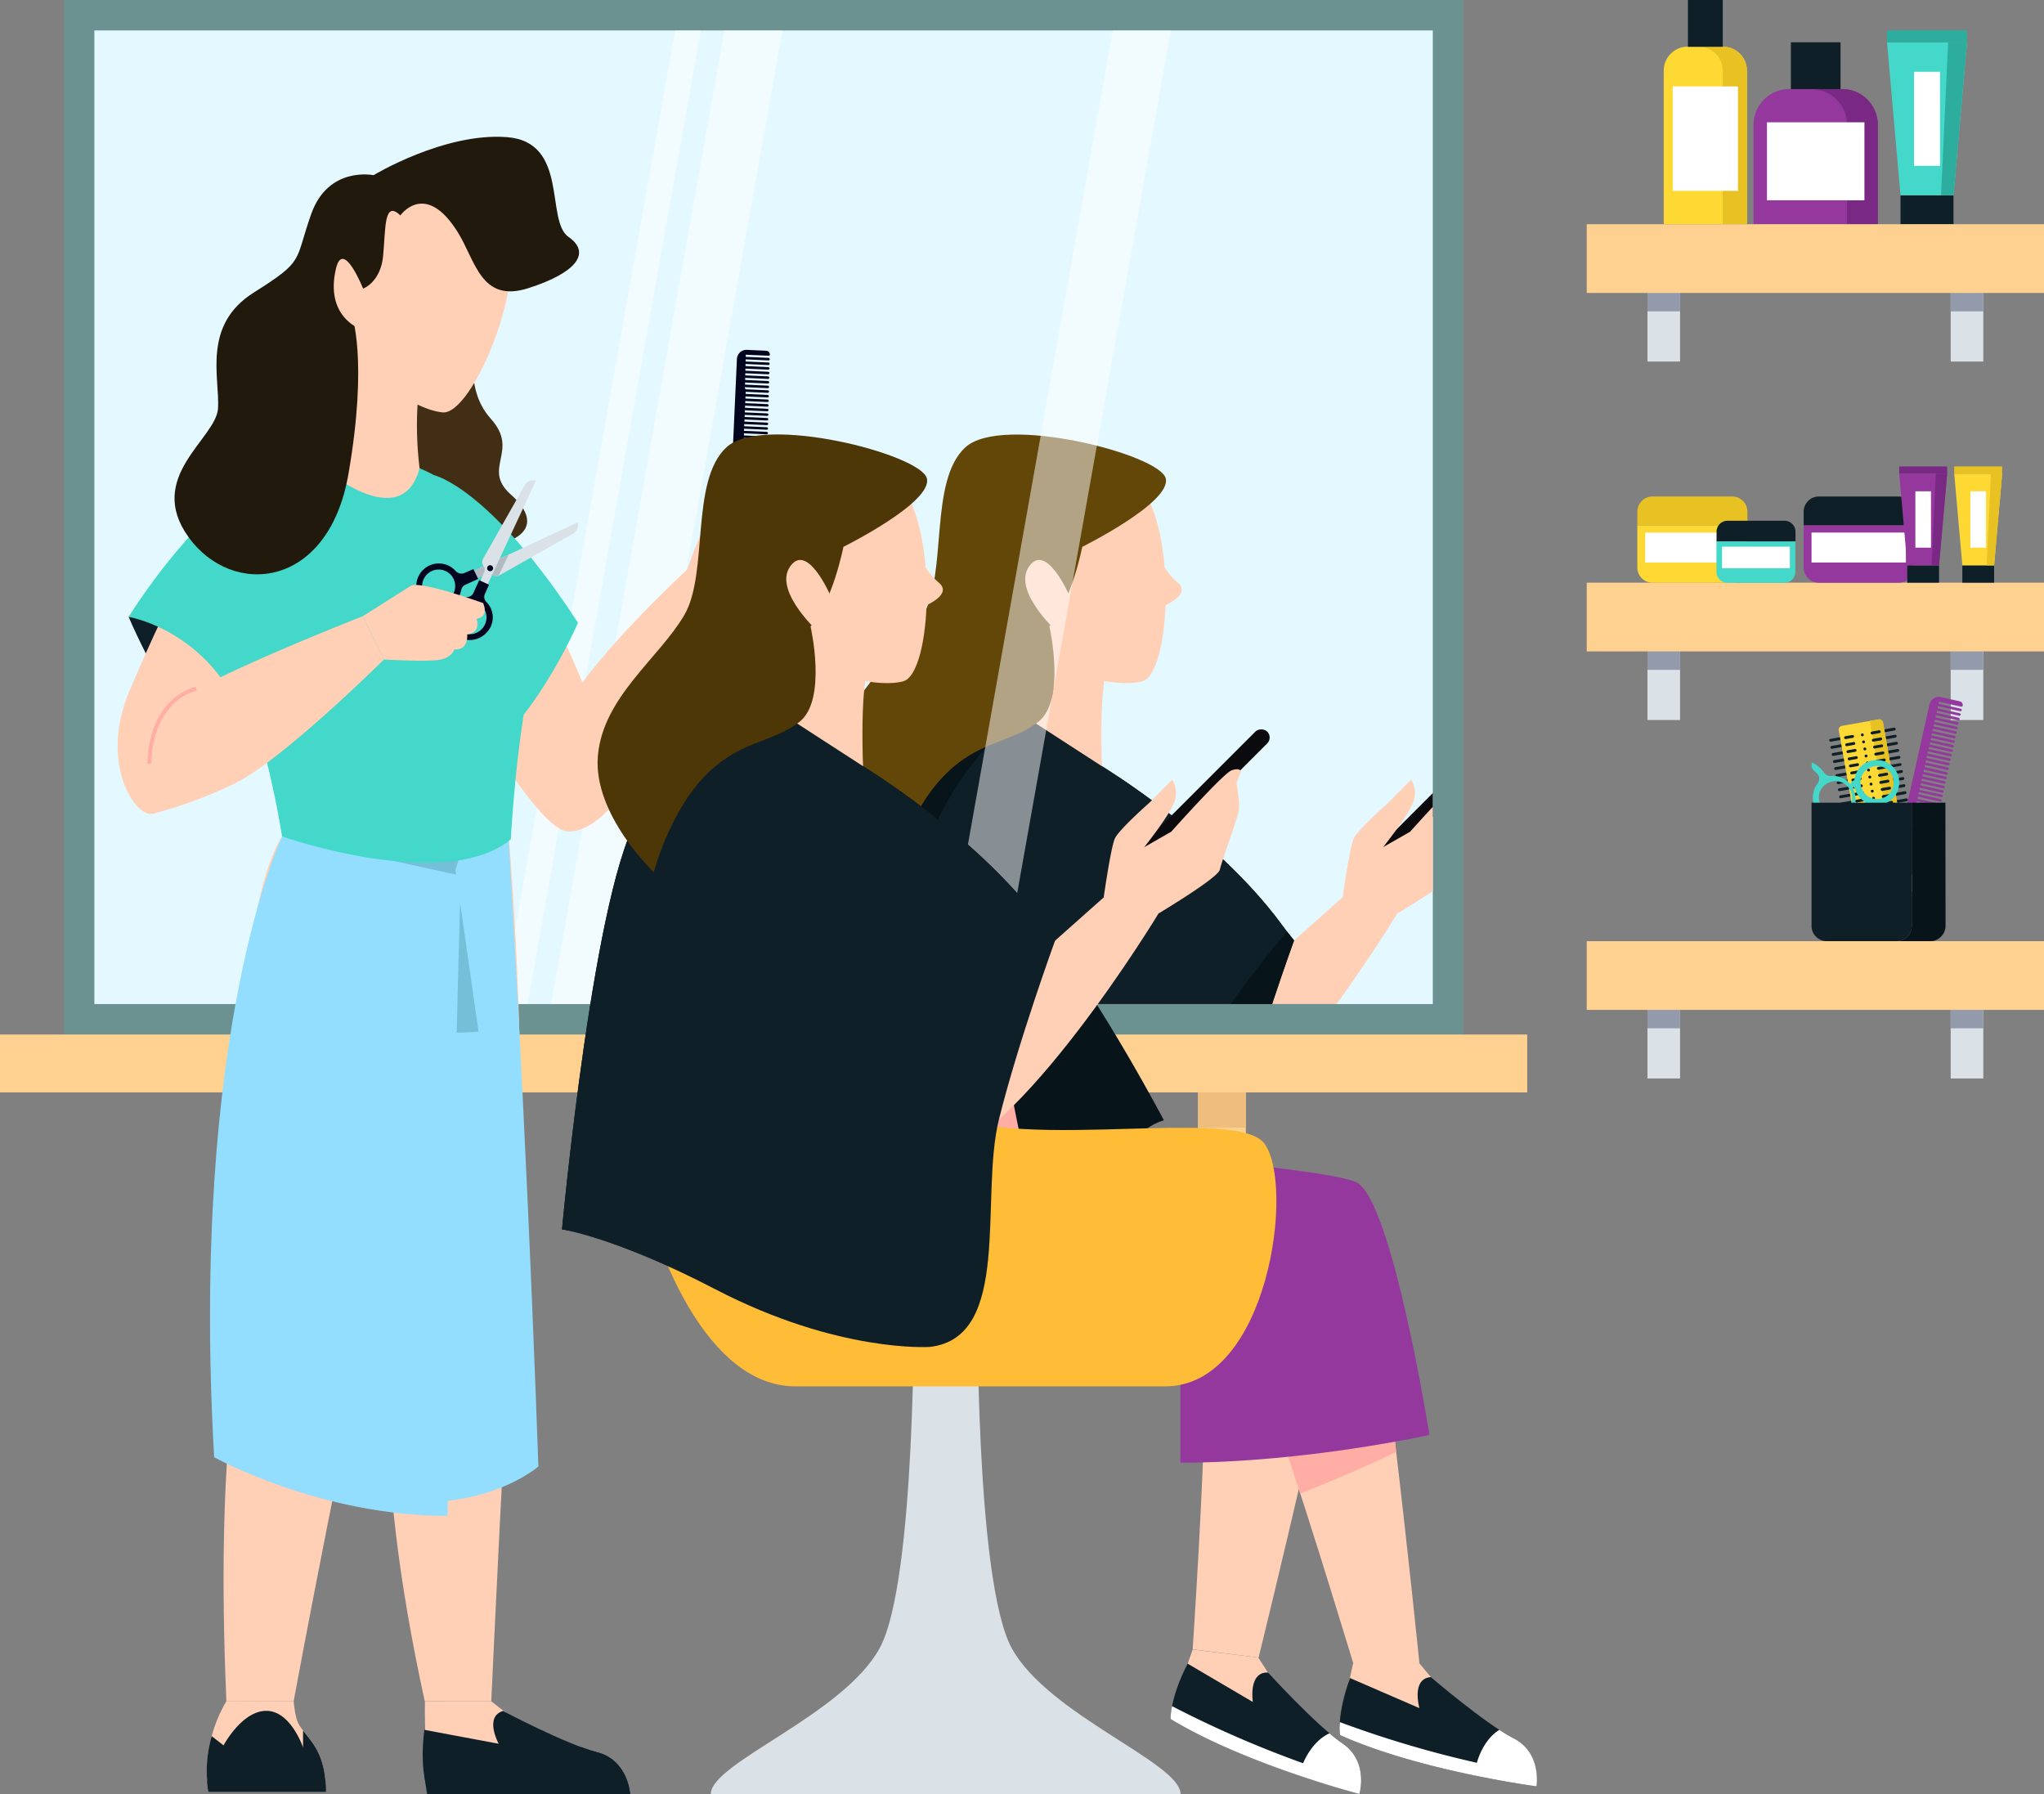 <svg id="Layer_1" data-name="Layer 1" xmlns="http://www.w3.org/2000/svg" xmlns:xlink="http://www.w3.org/1999/xlink" viewBox="0 0 537.16 471.42">
  <rect x="0" y="0" width="537.16" height="471.42" fill="#808080" stroke="none"/>
  <defs>
    <style>
      .cls-1, .cls-27 {
        fill: none;
      }

      .cls-2 {
        fill: #fed190;
      }

      .cls-3 {
        fill: #efbd7d;
      }

      .cls-4 {
        fill: #6c9191;
      }

      .cls-5 {
        fill: #e4f9ff;
      }

      .cls-6 {
        clip-path: url(#clip-path);
      }

      .cls-7 {
        fill: #071419;
      }

      .cls-8 {
        fill: #ffcfb6;
      }

      .cls-9 {
        fill: #ffada5;
      }

      .cls-10 {
        fill: #95389e;
      }

      .cls-11 {
        fill: #512b58;
      }

      .cls-12 {
        fill: #0e1f28;
      }

      .cls-13 {
        fill: #fff;
      }

      .cls-14 {
        fill: #0b0b0d;
      }

      .cls-15 {
        fill: #dae1e7;
      }

      .cls-16 {
        fill: #929aab;
      }

      .cls-17 {
        fill: #ffbc36;
      }

      .cls-18 {
        fill: #f0a500;
      }

      .cls-19 {
        fill: #634708;
      }

      .cls-20 {
        opacity: 0.5;
      }

      .cls-21 {
        fill: #422e14;
      }

      .cls-22 {
        fill: #43d8c9;
      }

      .cls-23 {
        fill: #93deff;
      }

      .cls-24 {
        fill: #75bfd8;
      }

      .cls-25 {
        fill: #03051e;
      }

      .cls-26 {
        fill: #b0bac1;
      }

      .cls-27 {
        stroke: #ffada5;
        stroke-miterlimit: 10;
      }

      .cls-28 {
        fill: #21190b;
      }

      .cls-29 {
        fill: #f7931e;
      }

      .cls-30 {
        fill: #4d3706;
      }

      .cls-31 {
        fill: #ffd933;
      }

      .cls-32 {
        fill: #e8c223;
      }

      .cls-33 {
        fill: #792884;
      }

      .cls-34 {
        fill: #2dad9d;
      }
    </style>
    <clipPath id="clip-path" transform="translate(-131.42 -69.45)">
      <rect class="cls-1" x="156.22" y="77.45" width="351.74" height="255.84"/>
    </clipPath>
  </defs>
  <g>
    <g>
      <g>
        <rect class="cls-2" x="314.86" y="278.43" width="12.54" height="60.34"/>
        <rect class="cls-3" x="314.86" y="278.43" width="12.54" height="17.9"/>
      </g>
      <g>
        <rect class="cls-2" x="73.96" y="278.43" width="12.54" height="60.34"/>
        <rect class="cls-3" x="73.96" y="278.43" width="12.54" height="17.9"/>
      </g>
      <rect class="cls-4" x="16.8" width="367.74" height="271.84"/>
      <rect class="cls-5" x="24.8" y="8" width="351.74" height="255.84"/>
      <g class="cls-6">
        <g>
          <path class="cls-7" d="M398.68,256.33s-24,10.18-36.1,26.9S341.9,392.51,341.9,392.51s14.56,1.43,40.28,15.72,44,18.92,72.17,12.74,26-51.21,45.72-57.15c0,0-15-28.74-32.17-51.88S421,270.79,421,270.79Z" transform="translate(-131.42 -69.45)"/>
          <g>
            <path class="cls-8" d="M435.23,213.64a18.78,18.78,0,0,0,5.62,8.85c4.18,3.36-4.5,6.58-4.5,6.58Z" transform="translate(-131.42 -69.45)"/>
            <g>
              <path class="cls-9" d="M462.83,370.34l-49.74,8.54s10,26.63,32.35,29.35,81.51-2,81.51-2l23.57-22.72C545.62,375.35,462.83,370.34,462.83,370.34Z" transform="translate(-131.42 -69.45)"/>
              <path class="cls-9" d="M550.52,383.51,520.69,397s-9.76,19.73-9.92,40.6-3.13,65.26-3.13,65.26L525,505S552.49,393.31,550.52,383.51Z" transform="translate(-131.42 -69.45)"/>
            </g>
            <path class="cls-8" d="M405.27,229.93l-8.36,33.46,24.43,14.29s-1.93-29,1.93-35.53Z" transform="translate(-131.42 -69.45)"/>
            <path class="cls-8" d="M405.27,229.93l-4.37,17.48c7.22,3.17,15,3.72,20.39,3.59.36-3.87,1-7.14,2-8.85Z" transform="translate(-131.42 -69.45)"/>
            <path class="cls-9" d="M397.7,260.24s-23.93,17.63-12.36,44.84,29.27,78.15,29.27,78.15l48.22-12.89s-4.24-19.6-6.81-37.66c-.86-6,7.71-21.21.64-27.44-21.72-19.12-35.54-31.68-35.54-31.68Z" transform="translate(-131.42 -69.45)"/>
            <path class="cls-8" d="M413.09,378.88s10,26.63,32.35,29.35,81.51-2,81.51-2-2.57,21.85,4.28,41.57S551,510.14,551,510.14l16.28-3.63s-11.57-114.43-16.71-123c-4.9-8.16-87.69-13.17-87.69-13.17Z" transform="translate(-131.42 -69.45)"/>
            <path class="cls-9" d="M556.73,416.27,526.66,423a92.48,92.48,0,0,0,4.57,24.83c1.38,3.95,3,8.81,4.69,14.07,10.57-4.12,19.26-8.07,25.21-10.93C559.73,439.1,558.22,427,556.73,416.27Z" transform="translate(-131.42 -69.45)"/>
            <path class="cls-10" d="M462.83,370.34s78.36,5.46,87.79,9.74,19.28,66.43,19.28,66.43-32.76,7.29-65.44,7.29V410.9s-56.11.58-66.69-1.83-23.16-25.84-23.16-25.84Z" transform="translate(-131.42 -69.45)"/>
            <path class="cls-11" d="M437.77,409.07c10.58,2.41,66.69,1.83,66.69,1.83v42.9A296.76,296.76,0,0,0,540,451.43c-4.07-12.7-11.66-37.5-10.38-42.36,1.75-6.59,8.88-9.67,8.88-9.67s-82.62,9.4-98,4.26-25.87-20.43-25.87-20.43S427.19,406.66,437.77,409.07Z" transform="translate(-131.42 -69.45)"/>
            <path class="cls-8" d="M393.81,202.22c7.15-13.06,26.71-17.53,36.87-5.58s8.46,49.84.88,51.85-28.21-2.27-34.8-17.84S390.38,208.49,393.81,202.22Z" transform="translate(-131.42 -69.45)"/>
            <g>
              <path class="cls-8" d="M567.23,506.51s6,7.43,11.89,13.72,20.64,15,18.71,17.57-44.21-8.36-49.57-13.07c-2.31-2,1.59-18.22,1.59-18.22Z" transform="translate(-131.42 -69.45)"/>
              <path class="cls-12" d="M549,510.4l18.23,7.9s-2.22-7.75,3-8.16c0,0,14.24,12.23,21.74,16.09s6,12.62,6,12.62-30.67-4.05-51.67-13.48C546.33,525.37,545.48,520,549,510.4Z" transform="translate(-131.42 -69.45)"/>
              <path class="cls-13" d="M592,526.23c-1.12-.58-2.39-1.34-3.74-2.22-4.45,2.72-5.91,8.65-5.91,8.65a281.3,281.3,0,0,1-36-10.68,16.9,16.9,0,0,0,0,3.39c21,9.43,51.67,13.48,51.67,13.48S599.48,530.08,592,526.23Z" transform="translate(-131.42 -69.45)"/>
            </g>
            <g>
              <path class="cls-9" d="M524.89,505S530,513.09,535,520.05s18.65,17.42,16.43,19.73-42.86-13.71-47.6-19c-2-2.3,3.81-17.89,3.81-17.89Z" transform="translate(-131.42 -69.45)"/>
              <path class="cls-12" d="M506.32,506.61l17.13,10.07s-1.26-8,4-7.73c0,0,12.63,13.88,19.6,18.63s4.44,13.27,4.44,13.27-30-7.78-49.63-19.71C501.84,521.14,501.64,515.72,506.32,506.61Z" transform="translate(-131.42 -69.45)"/>
              <path class="cls-13" d="M547,527.58a41.62,41.62,0,0,1-3.43-2.66c-4.76,2.15-6.93,7.86-6.93,7.86a280.07,280.07,0,0,1-34.44-15,16.57,16.57,0,0,0-.39,3.37c19.68,11.93,49.63,19.71,49.63,19.71S554,532.33,547,527.58Z" transform="translate(-131.42 -69.45)"/>
            </g>
            <rect class="cls-14" x="479.93" y="279.09" width="55.42" height="4.4" rx="2.2" transform="translate(-181.64 371.89) rotate(-45)"/>
            <path class="cls-8" d="M520.35,272.11s-.33-1-2.49-.23S502,288,502,288l-7.11,4.07s6.54-8.19,7.87-11.73a6.69,6.69,0,0,0-.5-6l-5.94,6s-8.07,7.08-9.14,9.46-2.92,15.39-2.92,15.39L494.48,312s19.66-11.49,20.29-14,3.14-9.52,3.14-9.52,1.33-3.95,1.8-5.72-.56-7.51-.56-7.51Z" transform="translate(-131.42 -69.45)"/>
            <path class="cls-8" d="M398.49,277.52s13.84,6.17,24.78,27.69,19.47,36.94,19.47,36.94l41.53-36.94,14.29,4.37s-36.92,61-59.95,64.92c0,0-23.58-15.76-46.59-57.2C392,317.3,391.65,293.35,398.49,277.52Z" transform="translate(-131.42 -69.45)"/>
          </g>
          <g>
            <path class="cls-15" d="M460.1,500.54c-9.64-17.61-9-92.31-9-92.31H434.37s.65,74.7-9,92.31S381,530.61,381,538.85H504.46C504.46,530.61,469.75,518.15,460.1,500.54Z" transform="translate(-131.42 -69.45)"/>
            <path class="cls-16" d="M460.1,500.54c-9.64-17.61-9-92.31-9-92.31h-4.17c-.37,22.9-.64,83.43,6.62,97.43,5.08,9.8,13.45,23.3,19.77,33.19h31.14C504.46,530.61,469.75,518.15,460.1,500.54Z" transform="translate(-131.42 -69.45)"/>
            <path class="cls-17" d="M369.93,277.92C341,301.07,358.79,431.73,403.25,431.73h97.14c27.36,0,34.21-53.5,26-63.93s-74.88,4.69-88.56-11.38C423.42,339.49,400.55,253.42,369.93,277.92Z" transform="translate(-131.42 -69.45)"/>
            <path class="cls-18" d="M521,417.65c-9.68,5.84-69.39,9.58-93.82-5s-47.57-131.36-58.31-131.36l-2.58.41c-23.63,30.92-5.5,150,36.95,150h97.14C509.44,431.73,516.25,425.86,521,417.65Z" transform="translate(-131.42 -69.45)"/>
          </g>
          <path class="cls-12" d="M438.61,423.38c21.72-2.54,13-39.23,18.13-59.82s14.76-47,14.76-47c-1.24-1.54-2.45-3.08-3.6-4.63C450.76,288.8,421,270.79,421,270.79l-22.33-14.46s-24,10.18-36.1,26.9S341.9,392.51,341.9,392.51s14.17,2.14,40.28,15.72C414.61,425.08,438.61,423.38,438.61,423.38Z" transform="translate(-131.42 -69.45)"/>
          <path class="cls-7" d="M469.6,314.17c-9.83,11.93-26.14,33-31,47.06-7.11,20.57-8,47-8,47-21.92-16.43-16-79.15-16-79.15-10.95,22.71-13.77,76.29-13.77,76.29-6.73-3.43-32.27-69.43-28.95-100.29,2.48-23,19.14-40.77,27.45-48.32l-.66-.43s-24,10.18-36.1,26.9S341.9,392.51,341.9,392.51s14.17,2.14,40.28,15.72c32.43,16.85,56.43,15.15,56.43,15.15,21.72-2.54,13-39.23,18.13-59.82s14.76-47,14.76-47C470.85,315.77,470.22,315,469.6,314.17Z" transform="translate(-131.42 -69.45)"/>
          <path class="cls-19" d="M437.77,195.14c1.61,6.31-21.93,18-21.93,18s-2.84,14.51-8.64,20.92c0,0,4.45,19.33-2.92,25.07s-15.72,4.73-25,14.4S366,298.66,366,298.66s-16-15.09-14.7-30.53,16-25.63,22.7-37c6.48-11.07,1.47-35.29,11.11-44.13S436.16,188.82,437.77,195.14Z" transform="translate(-131.42 -69.45)"/>
          <path class="cls-8" d="M412.4,225.85s-6.1-14.14-10.6-7.47,8.29,17.92,8.29,17.92Z" transform="translate(-131.42 -69.45)"/>
        </g>
      </g>
      <rect class="cls-2" y="271.84" width="401.35" height="15.21"/>
      <g class="cls-20">
        <polygon class="cls-13" points="177.45 8 131.9 263.84 138.63 263.84 184.17 8 177.45 8"/>
        <polygon class="cls-13" points="190.39 8 144.84 263.84 160.07 263.84 205.62 8 190.39 8"/>
        <polygon class="cls-13" points="292.45 8 246.91 263.84 262.13 263.84 307.68 8 292.45 8"/>
      </g>
    </g>
    <g>
      <path class="cls-21" d="M256.88,158.4s-4.17,12.55,3.53,21.09-2.54,13,5.27,19.92,6.66,14.36-18.26,14.82-16.53-17.63-15.7-39.81,7.55-27.55,18.11-23.81S256.88,158.4,256.88,158.4Z" transform="translate(-131.42 -69.45)"/>
      <path class="cls-8" d="M251.11,198.8s9.58,3,18.84,19.44,18.46,40.09,18.46,40.09,1.54,29.25-7.69,29.57-36.6-51.24-36.6-51.24S239,210.72,251.11,198.8Z" transform="translate(-131.42 -69.45)"/>
      <path class="cls-22" d="M245.58,194.35s14.54,3.16,37.74,38.75c0,0-13,30.07-29.13,37,0,0-13.65-22.9-13-42.9S245.58,194.35,245.58,194.35Z" transform="translate(-131.42 -69.45)"/>
      <path class="cls-8" d="M220.56,289.26s-3.29,11.29,1.16,42.84,18,61.77,15.06,73.34-8.41,44,6.27,111.05h17.48s3.6-79.8,6.66-124-2-102.48-2-102.48Z" transform="translate(-131.42 -69.45)"/>
      <path class="cls-8" d="M205.55,289.26s-8,11.29-9.06,42.84,7.77,61.77,2.84,73.34-11.36,44-8.41,111.05h17.67s14.73-79.8,25.53-124S250.05,290,250.05,290Z" transform="translate(-131.42 -69.45)"/>
      <path class="cls-23" d="M264.91,287.27s4.5,69.71,8,167.52c0,0-22.65,19.89-63.3,1.91,0,0-1.84-117.81,8-171.93Z" transform="translate(-131.42 -69.45)"/>
      <path class="cls-24" d="M251.11,298.08l2.54-8.29-33.09-.53c-9.36,15.61-7.6,49.58-7.6,49.58a216.19,216.19,0,0,0,44.22,1.7Z" transform="translate(-131.42 -69.45)"/>
      <path class="cls-23" d="M205.55,289.26s-24.29,50.41-17.85,163.1c0,0,27.6,15.42,61.32,15.42,0,0,1.35-93.94,3.5-168.24Z" transform="translate(-131.42 -69.45)"/>
      <path class="cls-9" d="M312.06,219.05s5.28-14,7-15.63,13.92-2.83,13.92-2.83,2.21,2.73.18,4.7a3.71,3.71,0,0,1-.41,5.06s0,3.4-2.22,4.71c0,0-.47,3.33-1.62,4.2s-1.61,5.48-7.22,7.07Z" transform="translate(-131.42 -69.45)"/>
      <g>
        <rect class="cls-25" x="297.92" y="197.3" width="54.53" height="2.02" rx="1.01" transform="translate(-19.13 444.69) rotate(-87.39)"/>
        <path class="cls-25" d="M326.57,196l0-.56,6,.27a.32.32,0,0,0,.34-.31h0a.33.33,0,0,0-.31-.35l-6-.27,0-.56,6,.27a.32.32,0,0,0,.34-.31h0a.32.32,0,0,0-.31-.34l-6-.28,0-.56,6,.28A.35.35,0,0,0,333,193h0a.34.34,0,0,0-.32-.34l-6-.27,0-.56,6,.27a.32.32,0,0,0,.34-.31h0a.33.33,0,0,0-.31-.35l-6-.27,0-.56,6,.27a.33.33,0,0,0,.35-.31h0a.34.34,0,0,0-.32-.34l-6-.28,0-.56,6,.28a.34.34,0,0,0,.34-.32h0a.32.32,0,0,0-.31-.34l-6-.27,0-.56,6,.27a.33.33,0,0,0,.35-.31h0a.33.33,0,0,0-.32-.35l-6-.27,0-.56,6,.27a.32.32,0,0,0,.34-.31h0a.32.32,0,0,0-.31-.34l-6-.27,0-.57,6,.28a.33.33,0,0,0,.34-.32h0a.32.32,0,0,0-.31-.34l-6-.27,0-.56,6,.27a.32.32,0,0,0,.34-.31h0a.33.33,0,0,0-.31-.35l-6-.27,0-.56,6,.27a.32.32,0,0,0,.34-.31h0a.32.32,0,0,0-.31-.34l-6-.27,0-.56,6,.27a.32.32,0,0,0,.34-.31h0a.32.32,0,0,0-.31-.34l-6-.27,0-.56,6,.27a.32.32,0,0,0,.34-.31h0a.33.33,0,0,0-.31-.35l-6-.27,0-.56,6,.27a.32.32,0,0,0,.34-.31h0a.32.32,0,0,0-.31-.34l-6-.27,0-.56,6,.27a.32.32,0,0,0,.34-.31h0a.32.32,0,0,0-.31-.34l-6-.27,0-.56,6,.27a.33.33,0,0,0,.35-.31h0a.33.33,0,0,0-.32-.34l-6-.28,0-.56,6,.28a.34.34,0,0,0,.34-.32h0a.32.32,0,0,0-.31-.34l-6-.27,0-.56,6,.27a.33.33,0,0,0,.35-.31h0a.34.34,0,0,0-.32-.34l-6-.27,0-.56,6,.27a.32.32,0,0,0,.34-.31h0a.32.32,0,0,0-.31-.34l-6-.28,0-.56,6,.28a.34.34,0,0,0,.35-.32h0a.33.33,0,0,0-.32-.34l-6-.27,0-.56,6,.27a.32.32,0,0,0,.34-.31h0a.33.33,0,0,0-.31-.35l-6-.27,0-.56,6,.27a.32.32,0,0,0,.34-.31h0a.32.32,0,0,0-.31-.34l-6-.28,0-.56,6,.28a.33.33,0,0,0,.34-.32h0a.32.32,0,0,0-.31-.34l-6-.27,0-.56,6,.27a.32.32,0,0,0,.34-.31h0a.33.33,0,0,0-.31-.35l-6-.27,0-.56,6,.27a.32.32,0,0,0,.34-.31h0a.32.32,0,0,0-.31-.34l-6-.28,0-.56,6,.28a.33.33,0,0,0,.34-.32h0a.32.32,0,0,0-.31-.34l-6-.27,0-.56,6,.27a.32.32,0,0,0,.34-.31h0a.33.33,0,0,0-.31-.35l-6-.27,0-.56,6,.27a.32.32,0,0,0,.34-.31h0a1,1,0,0,0-.91-1l-5.13-.24a2.52,2.52,0,0,0-2.62,2.39l-1.52,33.46,7.63.35a1,1,0,0,0,1-.91h0a.32.32,0,0,0-.31-.34Z" transform="translate(-131.42 -69.45)"/>
      </g>
      <path class="cls-8" d="M330.49,215.06c3-1.06,2.22-4.71,2.22-4.71,3.54-2.5.41-5.06.41-5.06,2.85-1.9-.18-4.7-.18-4.7L324,202a2.8,2.8,0,0,0,1.67,3.67s-4,1.59-1.06,4.29c0,0-3.67,1.93-1.06,3.85,0,0-3.52,1.46-1.4,4.17l6.71,1.29.41-.3C330.43,217.84,330.49,215.06,330.49,215.06Z" transform="translate(-131.42 -69.45)"/>
      <path class="cls-8" d="M312.06,219.05s2.78-8.2,4.19-10.34c.73-1.1,10.39-5.88,10.39-5.88a3.15,3.15,0,0,1,.87,3.55c-.79,2.28-5.86,6.14-5.86,6.14s2.39,7.62-2.42,12Z" transform="translate(-131.42 -69.45)"/>
      <path class="cls-22" d="M213.2,189.9s-22.27,5.52-23.15,23.76,10.71,45.41,15.5,75.6c0,0,42.93,15,60.11.72,0,0,1.27-24.85,5.25-42.59s-5.56-21.37-12.08-35.17-9.07-16.24-17.14-19.73Z" transform="translate(-131.42 -69.45)"/>
      <g>
        <path class="cls-15" d="M283.23,206.72h0a2.61,2.61,0,0,1-1.13,2.91l-19.42,11a1.71,1.71,0,0,1-1.76-.06,1.68,1.68,0,0,0-1.47-.33c-1.5.68-2.68,1.07-2.68,1.07l-.86-1.86Z" transform="translate(-131.42 -69.45)"/>
        <path class="cls-26" d="M262.44,220.74h0l2.67-5.58-9.2,4.3.86,1.86s1.18-.39,2.68-1.07a1.68,1.68,0,0,1,1.47.33A1.74,1.74,0,0,0,262.44,220.74Z" transform="translate(-131.42 -69.45)"/>
        <path class="cls-15" d="M272.26,195.76h0a2.57,2.57,0,0,0-2.9,1.12l-11,19.42a1.71,1.71,0,0,0,.06,1.76,1.69,1.69,0,0,1,.34,1.47,26.8,26.8,0,0,0-1.07,2.68l1.86.86Z" transform="translate(-131.42 -69.45)"/>
        <path class="cls-25" d="M260.78,218.2a.81.81,0,0,0-1.12,0,.79.79,0,1,0,1.12,0Z" transform="translate(-131.42 -69.45)"/>
        <path class="cls-25" d="M259.37,227.76v0a2.9,2.9,0,0,1-.47-.59,1.78,1.78,0,0,1-.06-1.62l1.09-2.44-2.58-1.21-1.53,3.38a1.77,1.77,0,0,1-1.26,1h0a6.12,6.12,0,0,0-3.27,1.71,5.85,5.85,0,0,0-1,7.14,2,2,0,0,1,0,2,8.06,8.06,0,0,0-1.11,4,1.85,1.85,0,0,0,1.76-1.4,6.48,6.48,0,0,1,.4-1.15,2,2,0,0,1,2.24-1.09,6,6,0,0,0,5.56-1.65A5.74,5.74,0,0,0,259.37,227.76ZM252.14,235a4.33,4.33,0,1,1,5.87-.24A4.17,4.17,0,0,1,252.14,235Z" transform="translate(-131.42 -69.45)"/>
        <g>
          <path class="cls-25" d="M247.94,228.55s1.54,1.4,2.09,1.08c.74-.42.46-2.4.46-2.4A7.16,7.16,0,0,1,247.94,228.55Z" transform="translate(-131.42 -69.45)"/>
          <path class="cls-25" d="M255.83,219l-2.33,1a2,2,0,0,1-2-.21c-.11-.09-.22-.18-.32-.28l0,0a5.92,5.92,0,1,0-.24,8.1,6.07,6.07,0,0,0,1.7-3.17h0a1.92,1.92,0,0,1,1.13-1.36l3.32-1.5Zm-11.93,7.76a4.34,4.34,0,1,1,5.87-.24A4.16,4.16,0,0,1,243.9,226.75Z" transform="translate(-131.42 -69.45)"/>
        </g>
      </g>
      <path class="cls-12" d="M165.21,231.51s20.14,48,31.71,30.73c0,0,2.39-14.45-4.59-23S165.21,231.51,165.21,231.51Z" transform="translate(-131.42 -69.45)"/>
      <path class="cls-8" d="M195,201.9s9.68,8.07,8.62,25.33-27.69,54.54-32,56-14.4-13-6.13-32.33S184.88,206.87,195,201.9Z" transform="translate(-131.42 -69.45)"/>
      <path class="cls-8" d="M312.06,219.05S282.88,246,279.11,258.33s1.61,29.57,1.61,29.57,7.79,1.36,16.86-14.3c6.15-10.62,24.07-47.27,24.07-47.27Z" transform="translate(-131.42 -69.45)"/>
      <g>
        <path class="cls-8" d="M260.53,516.49s6.85,5.55,14,10.39,23.45,10,22.14,13c0,0-45,1.66-51.23-1.75-2.7-1.47-2.35-21.62-2.35-21.62Z" transform="translate(-131.42 -69.45)"/>
        <path class="cls-12" d="M242.94,524l19.53,3.66s-3.88-7.06,1.13-8.62c0,0,16.59,8.77,24.76,10.87s8.67,11,8.67,11-29.4-1.69-53.37-1.69C243.66,539.16,241.64,534.13,242.94,524Z" transform="translate(-131.42 -69.45)"/>
        <path class="cls-12" d="M288.36,529.88c-1.22-.32-2.63-.78-4.14-1.34-3.74,3.64-3.84,9.74-3.84,9.74a279.49,279.49,0,0,1-37.5-2.42c.34,2.2.78,5,.78,5H297S296.52,532,288.36,529.88Z" transform="translate(-131.42 -69.45)"/>
      </g>
      <path class="cls-8" d="M208.59,516.49s.33,4,1.19,5.73c1.85,3.8,7.28,6.29,7.28,18H186.21s-2.58-11.29,4.71-23.77Z" transform="translate(-131.42 -69.45)"/>
      <path class="cls-12" d="M178.28,528.54" transform="translate(-131.42 -69.45)"/>
      <path class="cls-12" d="M284.22,528.54" transform="translate(-131.42 -69.45)"/>
      <path class="cls-12" d="M211.06,528.63s-3.22-9.62-9.65-9.62-11.24,9.07-11.24,9.07l-3.11-2.42a32.79,32.79,0,0,0-.85,14.6h30.85c0-9.65-3.66-13-6-16.06Z" transform="translate(-131.42 -69.45)"/>
      <path class="cls-8" d="M195,201.9c-9.56,4.71-20,27.17-28.14,46,10-2.17,18.55,3,24.68,8.88,6.25-10.56,11.61-22,12.08-29.52C204.65,210,195,201.9,195,201.9Z" transform="translate(-131.42 -69.45)"/>
      <path class="cls-12" d="M216.94,537.44h-2.73c-2.06-4.05-5.73-8.9-11.51-8.9-5.53,0-9.2,4.73-11.36,8.9h-5.49a19.77,19.77,0,0,0,.36,2.82h30.85C217.06,539.25,217,538.32,216.94,537.44Z" transform="translate(-131.42 -69.45)"/>
      <path class="cls-22" d="M200.88,195.66a69.64,69.64,0,0,0-19.89,15,168.13,168.13,0,0,0-15.78,20.89s23.08,3.71,31.71,30.73c0,0,7.65-19.73,10-35S200.88,195.66,200.88,195.66Z" transform="translate(-131.42 -69.45)"/>
      <path class="cls-8" d="M226.74,231.39s10.3-6.5,12.63-8,19,4.53,19,4.53,1.78,3.51-1.72,4.15c0,0,1.36,3.59-2.46,4.1,0,0,.49,4.19-3.36,3.93,0,0-.63,2.16-3.92,2.73s-14.59-.08-14.59-.08Z" transform="translate(-131.42 -69.45)"/>
      <path class="cls-8" d="M226.74,231.39s-44.39,17.28-51.68,24.41-3.43,27.48-3.43,27.48a118.05,118.05,0,0,0,21-7.72c12.43-5.76,39.7-32.82,39.7-32.82Z" transform="translate(-131.42 -69.45)"/>
      <path class="cls-27" d="M183,250.45s-11.68,2-12.37,19.68" transform="translate(-131.42 -69.45)"/>
      <path class="cls-8" d="M223.62,155.25s-3.82,28.57-10.42,34.65c0,0,23.36,21.55,28.49,2.59a91.84,91.84,0,0,1,0-22.6Z" transform="translate(-131.42 -69.45)"/>
      <path class="cls-8" d="M228.28,121.34c11.21-9.79,31.12-7.24,36.53,7.48s-9.25,49.7-17.06,49-25.69-11.86-26.51-28.74S222.9,126,228.28,121.34Z" transform="translate(-131.42 -69.45)"/>
      <path class="cls-28" d="M236.63,126.06s6.54-9.36,15.11,4.44c4.66,7.49,6.07,18.63,18.47,14.69S287,136,280.83,131.71s.21-25-16.24-26.23-35,10-35,10S217.69,113,213.2,125.7s-1.57,12.1-15.13,20.65-8.88,22.35-9.35,30.38-19.19,18-7.73,33.89,36.74,13.69,42-16.62.81-42.05.81-42.05l3.05-6.67s4.6-1.61,5.26-8.64S232.29,121.85,236.63,126.06Z" transform="translate(-131.42 -69.45)"/>
      <path class="cls-8" d="M226.84,145.28s-5.22-13.12-7.11-5.33c-3,12.6,6.21,15.86,6.21,15.86Z" transform="translate(-131.42 -69.45)"/>
    </g>
    <g>
      <path class="cls-7" d="M335.89,256.33s-24,10.18-36.1,26.9-20.68,109.28-20.68,109.28,14.56,1.43,40.28,15.72,44,18.92,72.17,12.74,26-51.21,45.72-57.15c0,0-15-28.74-32.17-51.88s-46.89-41.15-46.89-41.15Z" transform="translate(-131.42 -69.45)"/>
      <g>
        <path class="cls-8" d="M372.44,213.64a18.78,18.78,0,0,0,5.62,8.85c4.18,3.36-4.5,6.58-4.5,6.58Z" transform="translate(-131.42 -69.45)"/>
        <g>
          <path class="cls-9" d="M400,370.34l-49.74,8.54s10,26.63,32.35,29.35,81.51-2,81.51-2l23.57-22.72C482.83,375.35,400,370.34,400,370.34Z" transform="translate(-131.42 -69.45)"/>
          <path class="cls-8" d="M487.73,383.51,457.9,397s-9.76,19.73-9.92,40.6-3.13,65.26-3.13,65.26L462.18,505S489.7,393.31,487.73,383.51Z" transform="translate(-131.42 -69.45)"/>
        </g>
        <path class="cls-8" d="M342.48,229.93l-8.36,33.46,24.43,14.29s-1.93-29,1.93-35.53Z" transform="translate(-131.42 -69.45)"/>
        <path class="cls-9" d="M334.91,260.24S311,277.87,322.55,305.08s29.27,78.15,29.27,78.15L400,370.34s-4.24-19.6-6.81-37.66c-.86-6,7.71-21.21.64-27.44-21.72-19.12-35.54-31.68-35.54-31.68Z" transform="translate(-131.42 -69.45)"/>
        <path class="cls-8" d="M350.3,378.88s10,26.63,32.35,29.35,81.51-2,81.51-2-2.57,21.85,4.28,41.57,19.72,62.34,19.72,62.34l16.28-3.63s-11.57-114.43-16.71-123c-4.9-8.16-87.69-13.17-87.69-13.17Z" transform="translate(-131.42 -69.45)"/>
        <path class="cls-9" d="M493.94,416.27,463.87,423a92.48,92.48,0,0,0,4.57,24.83c1.38,3.95,3,8.81,4.69,14.07,10.57-4.12,19.26-8.07,25.21-10.93C496.94,439.1,495.43,427,493.94,416.27Z" transform="translate(-131.42 -69.45)"/>
        <path class="cls-10" d="M400,370.34s78.36,5.46,87.79,9.74,19.28,66.43,19.28,66.43-32.76,7.29-65.44,7.29V410.9s-56.11.58-66.69-1.83-23.16-25.84-23.16-25.84Z" transform="translate(-131.42 -69.45)"/>
        <path class="cls-8" d="M331,202.22c7.15-13.06,26.71-17.53,36.87-5.58s8.46,49.84.88,51.85-28.21-2.27-34.8-17.84S327.59,208.49,331,202.22Z" transform="translate(-131.42 -69.45)"/>
        <path class="cls-29" d="M363.27,215.57" transform="translate(-131.42 -69.45)"/>
        <path class="cls-29" d="M371.79,213.64" transform="translate(-131.42 -69.45)"/>
        <path class="cls-22" d="M371,215.57" transform="translate(-131.42 -69.45)"/>
        <path class="cls-22" d="M371,219" transform="translate(-131.42 -69.45)"/>
        <g>
          <path class="cls-8" d="M504.44,506.51s6,7.43,11.89,13.72S537,535.23,535,537.8s-44.21-8.36-49.57-13.07c-2.31-2,1.59-18.22,1.59-18.22Z" transform="translate(-131.42 -69.45)"/>
          <path class="cls-12" d="M486.21,510.4l18.23,7.9s-2.22-7.75,3-8.16c0,0,14.24,12.23,21.74,16.09s6,12.62,6,12.62-30.67-4.05-51.67-13.48C483.54,525.37,482.69,520,486.21,510.4Z" transform="translate(-131.42 -69.45)"/>
          <path class="cls-13" d="M529.19,526.23c-1.12-.58-2.39-1.34-3.74-2.22-4.45,2.72-5.91,8.65-5.91,8.65a280.8,280.8,0,0,1-36-10.68,16.9,16.9,0,0,0,0,3.39c21,9.43,51.67,13.48,51.67,13.48S536.69,530.08,529.19,526.23Z" transform="translate(-131.42 -69.45)"/>
        </g>
        <g>
          <path class="cls-8" d="M462.1,505s5.07,8.11,10.11,15.07,18.65,17.42,16.43,19.73-42.86-13.71-47.6-19c-2-2.3,3.81-17.89,3.81-17.89Z" transform="translate(-131.42 -69.45)"/>
          <path class="cls-12" d="M443.53,506.61l17.13,10.07s-1.26-8,4-7.73c0,0,12.63,13.88,19.6,18.63s4.44,13.27,4.44,13.27-29.95-7.78-49.63-19.71C439.05,521.14,438.85,515.72,443.53,506.61Z" transform="translate(-131.42 -69.45)"/>
          <path class="cls-13" d="M484.24,527.58a41.62,41.62,0,0,1-3.43-2.66c-4.76,2.15-6.93,7.86-6.93,7.86a280.07,280.07,0,0,1-34.44-15,16.57,16.57,0,0,0-.39,3.37c19.68,11.93,49.63,19.71,49.63,19.71S491.21,532.33,484.24,527.58Z" transform="translate(-131.42 -69.45)"/>
        </g>
        <rect class="cls-14" x="417.14" y="279.09" width="55.42" height="4.4" rx="2.2" transform="translate(-200.03 327.49) rotate(-45)"/>
        <path class="cls-8" d="M457.56,272.11s-.33-1-2.49-.23S439.22,288,439.22,288l-7.11,4.07s6.54-8.19,7.87-11.73a6.69,6.69,0,0,0-.5-6l-5.94,6s-8.07,7.08-9.14,9.46-2.92,15.39-2.92,15.39L431.69,312s19.66-11.49,20.29-14,3.14-9.52,3.14-9.52,1.33-3.95,1.8-5.72-.56-7.51-.56-7.51Z" transform="translate(-131.42 -69.45)"/>
        <path class="cls-8" d="M335.7,277.52s13.84,6.17,24.78,27.69S380,342.15,380,342.15l41.53-36.94,14.29,4.37s-36.92,61-59.95,64.92c0,0-23.58-15.76-46.59-57.2C329.23,317.3,328.86,293.35,335.7,277.52Z" transform="translate(-131.42 -69.45)"/>
      </g>
      <g>
        <path class="cls-15" d="M397.31,502.56c-9.64-17.61-9-92.31-9-92.31H371.58s.65,74.7-9,92.31-44.35,30.08-44.35,38.31H441.67C441.67,532.64,407,520.18,397.31,502.56Z" transform="translate(-131.42 -69.45)"/>
        <path class="cls-17" d="M307.14,279.94C278.21,303.09,296,433.75,340.46,433.75H437.6c27.36,0,34.21-53.5,26-63.93s-74.88,4.7-88.56-11.38C360.63,341.51,337.76,255.44,307.14,279.94Z" transform="translate(-131.42 -69.45)"/>
      </g>
      <path class="cls-12" d="M375.82,423.38c21.72-2.54,13-39.23,18.13-59.82s14.76-47,14.76-47c-1.24-1.54-2.45-3.08-3.6-4.63-17.14-23.14-46.89-41.15-46.89-41.15l-22.33-14.46s-24,10.18-36.1,26.9-20.68,109.28-20.68,109.28,14.17,2.14,40.28,15.72C351.82,425.08,375.82,423.38,375.82,423.38Z" transform="translate(-131.42 -69.45)"/>
      <path class="cls-30" d="M375,195.14c1.61,6.31-21.93,18-21.93,18s-2.84,14.51-8.64,20.92c0,0,4.45,19.33-2.92,25.07s-15.72,4.73-25,14.4-13.27,25.1-13.27,25.1-16-15.09-14.7-30.53,16-25.63,22.7-37c6.48-11.07,1.47-35.29,11.11-44.13S373.37,188.82,375,195.14Z" transform="translate(-131.42 -69.45)"/>
      <path class="cls-8" d="M349.61,225.85s-6.1-14.14-10.6-7.47,8.29,17.92,8.29,17.92Z" transform="translate(-131.42 -69.45)"/>
    </g>
    <g>
      <g>
        <g>
          <path class="cls-31" d="M568.65,88v40.34h21.86V88a6.28,6.28,0,0,0-6.28-6.28h-9.3A6.28,6.28,0,0,0,568.65,88Z" transform="translate(-131.42 -69.45)"/>
          <path class="cls-32" d="M584.23,81.75h-6.36A6.28,6.28,0,0,1,584.15,88v40.34h6.36V88A6.28,6.28,0,0,0,584.23,81.75Z" transform="translate(-131.42 -69.45)"/>
          <rect class="cls-12" x="443.59" width="9.15" height="12.3"/>
          <rect class="cls-13" x="439.59" y="22.71" width="17.14" height="27.43"/>
        </g>
        <g>
          <path class="cls-10" d="M592.25,102.24v26.13h32.66V102.24a9.39,9.39,0,0,0-9.38-9.39H601.64A9.39,9.39,0,0,0,592.25,102.24Z" transform="translate(-131.42 -69.45)"/>
          <path class="cls-33" d="M615.53,92.85h-8.1a9.39,9.39,0,0,1,9.38,9.39v26.13h8.1V102.24A9.39,9.39,0,0,0,615.53,92.85Z" transform="translate(-131.42 -69.45)"/>
          <rect class="cls-12" x="470.64" y="11.11" width="13.05" height="12.3"/>
          <rect class="cls-13" x="464.36" y="32.14" width="25.61" height="20.49"/>
        </g>
        <g>
          <rect class="cls-12" x="499.45" y="51.33" width="13.93" height="7.59"/>
          <polygon class="cls-22" points="495.9 11.11 499.45 51.33 513.38 51.33 516.92 11.11 495.9 11.11"/>
          <polygon class="cls-34" points="511.97 11.11 510.1 51.33 513.38 51.33 516.92 11.11 511.97 11.11"/>
          <rect class="cls-34" x="495.9" y="7.96" width="21.02" height="3.14"/>
          <rect class="cls-13" x="503" y="18.86" width="6.84" height="24.72"/>
        </g>
        <g>
          <g>
            <rect class="cls-15" x="432.95" y="62.48" width="8.57" height="32.52"/>
            <rect class="cls-15" x="512.64" y="62.48" width="8.57" height="32.52"/>
          </g>
          <g>
            <rect class="cls-16" x="432.95" y="62.48" width="8.57" height="19.34"/>
            <rect class="cls-16" x="512.64" y="62.48" width="8.57" height="19.34"/>
          </g>
          <rect class="cls-2" x="416.99" y="58.92" width="120.17" height="18.06"/>
        </g>
      </g>
      <g>
        <g>
          <g>
            <rect class="cls-15" x="432.95" y="156.68" width="8.57" height="32.52"/>
            <rect class="cls-15" x="512.64" y="156.68" width="8.57" height="32.52"/>
          </g>
          <g>
            <rect class="cls-16" x="432.95" y="156.68" width="8.57" height="19.34"/>
            <rect class="cls-16" x="512.64" y="156.68" width="8.57" height="19.34"/>
          </g>
          <rect class="cls-2" x="416.99" y="153.11" width="120.17" height="18.06"/>
        </g>
        <g>
          <path class="cls-31" d="M561.71,207.46v11.11a4,4,0,0,0,4,4h20.93a4,4,0,0,0,4-4V207.46Z" transform="translate(-131.42 -69.45)"/>
          <path class="cls-32" d="M590.64,207.46v-3.55a4,4,0,0,0-4-4H565.71a4,4,0,0,0-4,4v3.55Z" transform="translate(-131.42 -69.45)"/>
          <rect class="cls-13" x="432.35" y="139.94" width="24.8" height="7.88"/>
        </g>
        <g>
          <path class="cls-22" d="M582.5,211.71v8a2.87,2.87,0,0,0,2.87,2.88h15a2.87,2.87,0,0,0,2.87-2.88v-8Z" transform="translate(-131.42 -69.45)"/>
          <path class="cls-12" d="M603.27,211.71v-2.55a2.87,2.87,0,0,0-2.87-2.87h-15a2.87,2.87,0,0,0-2.87,2.87v2.55Z" transform="translate(-131.42 -69.45)"/>
          <rect class="cls-13" x="452.56" y="143.65" width="17.81" height="5.66"/>
        </g>
        <g>
          <path class="cls-10" d="M605.42,207.46v11.11a4,4,0,0,0,4,4h20.93a4,4,0,0,0,4-4V207.46Z" transform="translate(-131.42 -69.45)"/>
          <path class="cls-12" d="M634.35,207.46v-3.55a4,4,0,0,0-4-4H609.42a4,4,0,0,0-4,4v3.55Z" transform="translate(-131.42 -69.45)"/>
          <rect class="cls-13" x="476.07" y="139.94" width="24.8" height="7.87"/>
        </g>
        <g>
          <rect class="cls-12" x="501.23" y="148.56" width="8.35" height="4.55"/>
          <polygon class="cls-10" points="499.11 124.46 501.23 148.56 509.58 148.56 511.71 124.46 499.11 124.46"/>
          <polygon class="cls-33" points="508.74 124.46 507.61 148.56 509.58 148.56 511.71 124.46 508.74 124.46"/>
          <rect class="cls-33" x="499.11" y="122.57" width="12.6" height="1.88"/>
          <rect class="cls-13" x="503.36" y="129.1" width="4.1" height="14.81"/>
        </g>
        <g>
          <rect class="cls-12" x="515.7" y="148.56" width="8.35" height="4.55"/>
          <polygon class="cls-31" points="513.57 124.46 515.7 148.56 524.05 148.56 526.17 124.46 513.57 124.46"/>
          <polygon class="cls-32" points="523.21 124.46 522.08 148.56 524.05 148.56 526.17 124.46 523.21 124.46"/>
          <rect class="cls-32" x="513.57" y="122.57" width="12.6" height="1.88"/>
          <rect class="cls-13" x="517.82" y="129.1" width="4.1" height="14.81"/>
        </g>
      </g>
      <g>
        <g>
          <g>
            <rect class="cls-15" x="432.95" y="250.87" width="8.57" height="32.52"/>
            <rect class="cls-15" x="512.64" y="250.87" width="8.57" height="32.52"/>
          </g>
          <g>
            <rect class="cls-16" x="432.95" y="250.87" width="8.57" height="19.34"/>
            <rect class="cls-16" x="512.64" y="250.87" width="8.57" height="19.34"/>
          </g>
          <rect class="cls-2" x="416.99" y="247.31" width="120.17" height="18.06"/>
        </g>
        <g>
          <rect class="cls-10" x="604.68" y="287.5" width="54.53" height="2.02" rx="1.01" transform="translate(81.05 772.8) rotate(-77.39)"/>
          <path class="cls-10" d="M633.71,286.46l.13-.55,5.84,1.31a.33.33,0,0,0,.39-.25h0a.32.32,0,0,0-.25-.39L634,285.27l.12-.55,5.84,1.31a.32.32,0,0,0,.39-.25h0a.32.32,0,0,0-.25-.39l-5.84-1.31.13-.55,5.84,1.31a.33.33,0,0,0,.39-.25h0a.32.32,0,0,0-.25-.39l-5.84-1.31.12-.54,5.84,1.3a.32.32,0,0,0,.39-.25h0a.33.33,0,0,0-.24-.39l-5.84-1.31.12-.54,5.84,1.3a.32.32,0,0,0,.39-.25h0a.33.33,0,0,0-.25-.39l-5.84-1.3.12-.55,5.84,1.3a.33.33,0,0,0,.4-.24h0a.34.34,0,0,0-.25-.4l-5.84-1.3.12-.55,5.84,1.31a.33.33,0,0,0,.39-.25h0a.32.32,0,0,0-.25-.39l-5.84-1.31.13-.55,5.84,1.31a.33.33,0,0,0,.39-.25h0a.32.32,0,0,0-.25-.39L635.84,277l.12-.55,5.84,1.31a.32.32,0,0,0,.39-.25h0a.32.32,0,0,0-.25-.39l-5.84-1.31.13-.54,5.84,1.3a.33.33,0,0,0,.39-.25h0a.33.33,0,0,0-.25-.39l-5.84-1.31.12-.54,5.84,1.3a.32.32,0,0,0,.39-.25h0a.33.33,0,0,0-.24-.39l-5.84-1.3.12-.55,5.84,1.3a.32.32,0,0,0,.39-.24h0a.33.33,0,0,0-.25-.4l-5.84-1.3.12-.55,5.84,1.31a.34.34,0,0,0,.4-.25h0a.33.33,0,0,0-.25-.39L637.17,271l.12-.55,5.84,1.31a.32.32,0,0,0,.39-.25h0a.32.32,0,0,0-.25-.39l-5.84-1.31.13-.55,5.84,1.31a.33.33,0,0,0,.39-.25h0a.32.32,0,0,0-.25-.39l-5.84-1.31.12-.55,5.84,1.31a.32.32,0,0,0,.39-.25h0a.32.32,0,0,0-.24-.39L638,267.44l.12-.54,5.84,1.3a.33.33,0,0,0,.39-.25h0a.33.33,0,0,0-.25-.39l-5.84-1.3.12-.55,5.84,1.3a.33.33,0,0,0,.4-.24h0a.34.34,0,0,0-.25-.39l-5.84-1.3.12-.55,5.84,1.31a.33.33,0,0,0,.39-.25h0a.33.33,0,0,0-.25-.4l-5.84-1.3.13-.55,5.84,1.31a.33.33,0,0,0,.39-.25h0a.32.32,0,0,0-.25-.39L639,262.69l.12-.55,5.84,1.31a.32.32,0,0,0,.39-.25h0a.32.32,0,0,0-.25-.39l-5.84-1.31.13-.55,5.84,1.31a.33.33,0,0,0,.39-.25h0a.32.32,0,0,0-.25-.39l-5.84-1.31.12-.54,5.84,1.3a.32.32,0,0,0,.39-.25h0a.33.33,0,0,0-.24-.39l-5.84-1.3.12-.55,5.84,1.3a.32.32,0,0,0,.39-.24h0a.33.33,0,0,0-.25-.39l-5.84-1.3.12-.55,5.84,1.31a.34.34,0,0,0,.4-.25h0a.34.34,0,0,0-.25-.4l-5.84-1.3.12-.55,5.84,1.31a.32.32,0,0,0,.39-.25h0a.32.32,0,0,0-.25-.39l-5.84-1.31.13-.55,5.84,1.31a.33.33,0,0,0,.39-.25h0a.32.32,0,0,0-.25-.39l-5.84-1.31.12-.55,5.84,1.31a.32.32,0,0,0,.39-.25h0a1,1,0,0,0-.72-1.14l-5-1.12a2.51,2.51,0,0,0-3,1.9l-7.31,32.69,7.45,1.67a1,1,0,0,0,1.14-.72h0a.33.33,0,0,0-.25-.4Z" transform="translate(-131.42 -69.45)"/>
        </g>
        <g>
          <g>
            <path class="cls-12" d="M629.22,261.41l-16.64,2.93a.37.37,0,1,1-.13-.73l16.64-2.94a.38.38,0,1,1,.13.74Z" transform="translate(-131.42 -69.45)"/>
            <path class="cls-12" d="M629.55,263.27,612.9,266.2a.37.37,0,0,1-.43-.3.38.38,0,0,1,.3-.44l16.65-2.93a.37.37,0,0,1,.43.3A.38.38,0,0,1,629.55,263.27Z" transform="translate(-131.42 -69.45)"/>
            <path class="cls-12" d="M629.88,265.12l-16.65,2.94a.37.37,0,0,1-.43-.31.37.37,0,0,1,.3-.43l16.65-2.94a.38.38,0,0,1,.43.31A.37.37,0,0,1,629.88,265.12Z" transform="translate(-131.42 -69.45)"/>
            <path class="cls-12" d="M630.2,267l-16.64,2.93a.38.38,0,0,1-.44-.3.38.38,0,0,1,.31-.44l16.64-2.93a.38.38,0,0,1,.44.3A.38.38,0,0,1,630.2,267Z" transform="translate(-131.42 -69.45)"/>
            <path class="cls-12" d="M630.53,268.83l-16.64,2.94a.38.38,0,0,1-.44-.31.37.37,0,0,1,.31-.43l16.64-2.94a.39.39,0,0,1,.44.31A.38.38,0,0,1,630.53,268.83Z" transform="translate(-131.42 -69.45)"/>
            <path class="cls-12" d="M630.86,270.69l-16.65,2.93a.37.37,0,0,1-.43-.3.38.38,0,0,1,.3-.44L630.73,270a.37.37,0,0,1,.43.3A.38.38,0,0,1,630.86,270.69Z" transform="translate(-131.42 -69.45)"/>
            <path class="cls-12" d="M631.19,272.54l-16.65,2.94a.37.37,0,0,1-.43-.3.38.38,0,0,1,.3-.44l16.65-2.93a.37.37,0,0,1,.43.3A.37.37,0,0,1,631.19,272.54Z" transform="translate(-131.42 -69.45)"/>
            <path class="cls-12" d="M631.51,274.4l-16.64,2.93a.37.37,0,1,1-.13-.73l16.64-2.94a.38.38,0,1,1,.13.74Z" transform="translate(-131.42 -69.45)"/>
            <path class="cls-12" d="M631.84,276.26l-16.65,2.93a.37.37,0,0,1-.43-.3.38.38,0,0,1,.3-.44l16.65-2.93a.37.37,0,0,1,.43.3A.38.38,0,0,1,631.84,276.26Z" transform="translate(-131.42 -69.45)"/>
            <path class="cls-12" d="M632.17,278.11l-16.65,2.94a.37.37,0,0,1-.43-.31.37.37,0,0,1,.3-.43L632,277.37a.37.37,0,0,1,.43.31A.37.37,0,0,1,632.17,278.11Z" transform="translate(-131.42 -69.45)"/>
            <path class="cls-12" d="M632.49,280l-16.64,2.93a.38.38,0,1,1-.13-.74l16.64-2.93a.38.38,0,0,1,.44.3A.38.38,0,0,1,632.49,280Z" transform="translate(-131.42 -69.45)"/>
            <path class="cls-12" d="M632.82,281.82l-16.64,2.94a.38.38,0,0,1-.44-.31.38.38,0,0,1,.31-.43l16.64-2.94a.38.38,0,0,1,.44.31A.37.37,0,0,1,632.82,281.82Z" transform="translate(-131.42 -69.45)"/>
            <path class="cls-12" d="M633.15,283.68l-16.65,2.93a.37.37,0,0,1-.43-.3.38.38,0,0,1,.3-.44L633,282.94a.37.37,0,0,1,.43.3A.38.38,0,0,1,633.15,283.68Z" transform="translate(-131.42 -69.45)"/>
            <path class="cls-12" d="M633.48,285.53l-16.65,2.94a.37.37,0,0,1-.43-.3.38.38,0,0,1,.3-.44l16.65-2.93a.37.37,0,0,1,.43.3A.37.37,0,0,1,633.48,285.53Z" transform="translate(-131.42 -69.45)"/>
          </g>
          <rect class="cls-12" x="624.84" y="280.9" width="3.21" height="26.89" transform="translate(-173.01 43.8) rotate(-10)"/>
          <rect class="cls-31" x="617.07" y="259.1" width="11.79" height="30.93" rx="1" transform="translate(-169.63 42.9) rotate(-10)"/>
          <path class="cls-32" d="M622.83,258.89l5.37,30.46,2.27-.4a1,1,0,0,0,.81-1.16l-5-28.49a1,1,0,0,0-1.16-.81Z" transform="translate(-131.42 -69.45)"/>
          <path class="cls-31" d="M624.26,295.23l2.54,17.64a2.88,2.88,0,0,0,3.34,2.42h0a2.87,2.87,0,0,0,2.31-3.41l-3.64-17.45a1,1,0,0,0-1.16-.78l-2.57.45A1,1,0,0,0,624.26,295.23Z" transform="translate(-131.42 -69.45)"/>
          <g>
            <path class="cls-12" d="M618.35,263.33l-1.89.33a.38.38,0,0,1-.14-.74l1.9-.33a.37.37,0,0,1,.43.3A.38.38,0,0,1,618.35,263.33Z" transform="translate(-131.42 -69.45)"/>
            <path class="cls-12" d="M618.68,265.18l-1.9.34a.37.37,0,0,1-.43-.31.37.37,0,0,1,.3-.43l1.9-.34a.38.38,0,0,1,.43.31A.37.37,0,0,1,618.68,265.18Z" transform="translate(-131.42 -69.45)"/>
            <path class="cls-12" d="M619,267l-1.89.33a.37.37,0,0,1-.43-.3.38.38,0,0,1,.3-.44l1.89-.33a.38.38,0,0,1,.44.3A.38.38,0,0,1,619,267Z" transform="translate(-131.42 -69.45)"/>
            <path class="cls-12" d="M619.33,268.89l-1.89.34a.38.38,0,0,1-.44-.31.38.38,0,0,1,.31-.43l1.89-.33a.37.37,0,1,1,.13.73Z" transform="translate(-131.42 -69.45)"/>
            <path class="cls-12" d="M619.66,270.75l-1.9.33a.37.37,0,0,1-.43-.3.38.38,0,0,1,.3-.44l1.9-.33a.37.37,0,0,1,.43.3A.38.38,0,0,1,619.66,270.75Z" transform="translate(-131.42 -69.45)"/>
            <path class="cls-12" d="M620,272.61l-1.9.33a.37.37,0,0,1-.43-.3.38.38,0,0,1,.3-.44l1.89-.33a.38.38,0,0,1,.44.3A.38.38,0,0,1,620,272.61Z" transform="translate(-131.42 -69.45)"/>
            <path class="cls-12" d="M620.31,274.46l-1.89.34a.38.38,0,0,1-.44-.31.37.37,0,0,1,.31-.43l1.89-.34a.38.38,0,0,1,.44.31A.37.37,0,0,1,620.31,274.46Z" transform="translate(-131.42 -69.45)"/>
            <path class="cls-12" d="M620.64,276.32l-1.89.33a.38.38,0,0,1-.44-.3.38.38,0,0,1,.31-.44l1.89-.33a.37.37,0,0,1,.43.3A.38.38,0,0,1,620.64,276.32Z" transform="translate(-131.42 -69.45)"/>
            <path class="cls-12" d="M621,278.17l-1.9.34a.37.37,0,0,1-.43-.31.37.37,0,0,1,.3-.43l1.9-.34a.37.37,0,0,1,.43.31A.37.37,0,0,1,621,278.17Z" transform="translate(-131.42 -69.45)"/>
            <path class="cls-12" d="M621.29,280l-1.89.33a.37.37,0,0,1-.43-.3.38.38,0,0,1,.3-.44l1.89-.33a.38.38,0,0,1,.44.3A.38.38,0,0,1,621.29,280Z" transform="translate(-131.42 -69.45)"/>
            <path class="cls-12" d="M621.62,281.88l-1.89.34a.38.38,0,0,1-.44-.31.38.38,0,0,1,.31-.43l1.89-.33a.38.38,0,0,1,.44.3A.37.37,0,0,1,621.62,281.88Z" transform="translate(-131.42 -69.45)"/>
            <path class="cls-12" d="M622,283.74l-1.9.33a.37.37,0,0,1-.43-.3.37.37,0,0,1,.3-.43l1.9-.34a.38.38,0,0,1,.13.74Z" transform="translate(-131.42 -69.45)"/>
            <path class="cls-12" d="M622.28,285.6l-1.9.33a.37.37,0,0,1-.43-.3.38.38,0,0,1,.3-.44l1.9-.33a.37.37,0,0,1,.43.3A.38.38,0,0,1,622.28,285.6Z" transform="translate(-131.42 -69.45)"/>
            <path class="cls-12" d="M622.6,287.45l-1.89.34a.39.39,0,0,1-.44-.31.37.37,0,0,1,.31-.43l1.89-.34a.38.38,0,0,1,.44.31A.37.37,0,0,1,622.6,287.45Z" transform="translate(-131.42 -69.45)"/>
          </g>
          <g>
            <path class="cls-12" d="M625.34,262.09l-1.89.34a.37.37,0,0,1-.43-.31.37.37,0,0,1,.3-.43l1.89-.34a.39.39,0,0,1,.44.31A.37.37,0,0,1,625.34,262.09Z" transform="translate(-131.42 -69.45)"/>
            <path class="cls-12" d="M625.67,264l-1.89.33a.38.38,0,0,1-.44-.3.39.39,0,0,1,.31-.44l1.89-.33a.38.38,0,1,1,.13.74Z" transform="translate(-131.42 -69.45)"/>
            <path class="cls-12" d="M626,265.8l-1.9.34a.38.38,0,0,1-.43-.31.37.37,0,0,1,.3-.43l1.9-.33a.37.37,0,0,1,.13.73Z" transform="translate(-131.42 -69.45)"/>
            <path class="cls-12" d="M626.33,267.66l-1.9.33a.37.37,0,1,1-.13-.73l1.9-.34a.38.38,0,0,1,.43.31A.37.37,0,0,1,626.33,267.66Z" transform="translate(-131.42 -69.45)"/>
            <path class="cls-12" d="M626.65,269.52l-1.89.33a.38.38,0,0,1-.44-.3.38.38,0,0,1,.31-.44l1.89-.33a.38.38,0,0,1,.44.3A.38.38,0,0,1,626.65,269.52Z" transform="translate(-131.42 -69.45)"/>
            <path class="cls-12" d="M627,271.37l-1.89.34a.38.38,0,0,1-.44-.31A.37.37,0,0,1,625,271l1.89-.34a.37.37,0,0,1,.43.31A.37.37,0,0,1,627,271.37Z" transform="translate(-131.42 -69.45)"/>
            <path class="cls-12" d="M627.31,273.23l-1.9.33a.37.37,0,0,1-.43-.3.38.38,0,0,1,.3-.44l1.9-.33a.37.37,0,0,1,.43.3A.38.38,0,0,1,627.31,273.23Z" transform="translate(-131.42 -69.45)"/>
            <path class="cls-12" d="M627.63,275.08l-1.89.34a.37.37,0,0,1-.43-.31.37.37,0,0,1,.3-.43l1.89-.34a.39.39,0,0,1,.44.31A.37.37,0,0,1,627.63,275.08Z" transform="translate(-131.42 -69.45)"/>
            <path class="cls-12" d="M628,276.94l-1.89.33a.38.38,0,0,1-.44-.3.39.39,0,0,1,.31-.44l1.89-.33a.38.38,0,1,1,.13.74Z" transform="translate(-131.42 -69.45)"/>
            <path class="cls-12" d="M628.29,278.8l-1.9.33a.37.37,0,0,1-.43-.3.38.38,0,0,1,.3-.44l1.9-.33a.37.37,0,0,1,.43.3A.38.38,0,0,1,628.29,278.8Z" transform="translate(-131.42 -69.45)"/>
            <path class="cls-12" d="M628.62,280.65l-1.9.33a.37.37,0,0,1-.13-.73l1.9-.34a.38.38,0,0,1,.43.31A.37.37,0,0,1,628.62,280.65Z" transform="translate(-131.42 -69.45)"/>
            <path class="cls-12" d="M628.94,282.51l-1.89.33a.38.38,0,0,1-.44-.3.39.39,0,0,1,.31-.44l1.89-.33a.38.38,0,0,1,.44.3A.38.38,0,0,1,628.94,282.51Z" transform="translate(-131.42 -69.45)"/>
            <path class="cls-12" d="M629.27,284.36l-1.89.34a.38.38,0,0,1-.44-.31.37.37,0,0,1,.31-.43l1.89-.34a.37.37,0,0,1,.43.31A.37.37,0,0,1,629.27,284.36Z" transform="translate(-131.42 -69.45)"/>
            <path class="cls-12" d="M629.6,286.22l-1.9.33a.37.37,0,0,1-.43-.3.38.38,0,0,1,.3-.44l1.9-.33a.37.37,0,0,1,.43.3A.38.38,0,0,1,629.6,286.22Z" transform="translate(-131.42 -69.45)"/>
          </g>
          <g>
            <circle class="cls-12" cx="489.42" cy="193.1" r="0.38"/>
            <circle class="cls-12" cx="489.75" cy="194.95" r="0.38"/>
            <circle class="cls-12" cx="490.08" cy="196.8" r="0.38"/>
            <circle class="cls-12" cx="490.4" cy="198.65" r="0.38"/>
            <circle class="cls-12" cx="490.73" cy="200.5" r="0.38"/>
            <circle class="cls-12" cx="491.05" cy="202.35" r="0.38"/>
            <circle class="cls-12" cx="491.38" cy="204.19" r="0.38"/>
            <circle class="cls-12" cx="491.71" cy="206.04" r="0.38"/>
            <circle class="cls-12" cx="492.03" cy="207.89" r="0.38"/>
            <circle class="cls-12" cx="492.36" cy="209.74" r="0.38"/>
            <circle class="cls-12" cx="492.68" cy="211.59" r="0.38"/>
            <circle class="cls-12" cx="493.01" cy="213.44" r="0.38"/>
            <circle class="cls-12" cx="493.34" cy="215.29" r="0.38"/>
            <circle class="cls-12" cx="493.66" cy="217.14" r="0.38"/>
          </g>
        </g>
        <g>
          <path class="cls-15" d="M624.46,315.24h0A2.6,2.6,0,0,1,622.3,313l-1.77-22.25a1.7,1.7,0,0,1,.8-1.57c.45-.3.92-.71.92-1.19,0-1.65.16-2.88.16-2.88h2.05Z" transform="translate(-131.42 -69.45)"/>
          <path class="cls-26" d="M620.55,290.48h0l3.91,4.78V285.1h-2.05s-.14,1.23-.16,2.88c0,.48-.47.89-.92,1.19A1.69,1.69,0,0,0,620.55,290.48Z" transform="translate(-131.42 -69.45)"/>
          <path class="cls-15" d="M639,309.94h0a2.6,2.6,0,0,0,.21-3.11L626.3,288.64a1.7,1.7,0,0,0-1.62-.69,1.68,1.68,0,0,1-1.48-.32c-1.07-1.25-2-2.1-2-2.1l-1.57,1.32Z" transform="translate(-131.42 -69.45)"/>
          <path class="cls-25" d="M623.54,290a.79.79,0,1,0-1-.47A.79.79,0,0,0,623.54,290Z" transform="translate(-131.42 -69.45)"/>
          <path class="cls-22" d="M615.48,284.73h0a3.21,3.21,0,0,1,.73-.17,1.78,1.78,0,0,1,1.49.63l1.76,2,2.18-1.83-2.41-2.81a1.74,1.74,0,0,1-.4-1.58h0a6.16,6.16,0,0,0-.17-3.69,5.84,5.84,0,0,0-6-3.93,2,2,0,0,1-1.86-.84,8,8,0,0,0-3.13-2.68,1.83,1.83,0,0,0,.53,2.18,7,7,0,0,1,.87.85,2,2,0,0,1,0,2.49,6,6,0,0,0-.86,5.73A5.76,5.76,0,0,0,615.48,284.73Zm-3.5-9.61a4.34,4.34,0,1,1-2.26,5.42A4.17,4.17,0,0,1,612,275.12Z" transform="translate(-131.42 -69.45)"/>
          <g>
            <path class="cls-22" d="M619.59,274s-1.92.81-1.86,1.44c.07.85,2,1.44,2,1.44A7.18,7.18,0,0,1,619.59,274Z" transform="translate(-131.42 -69.45)"/>
            <path class="cls-22" d="M624.92,285.23l0-2.56a2,2,0,0,1,1-1.75l.39-.17h0a5.92,5.92,0,1,0-7.25-3.65,6.09,6.09,0,0,0,2.17,2.88h0a1.93,1.93,0,0,1,.75,1.6l0,3.64Zm-2-14.09a4.34,4.34,0,1,1-2.26,5.42A4.17,4.17,0,0,1,622.93,271.14Z" transform="translate(-131.42 -69.45)"/>
          </g>
        </g>
        <g>
          <path class="cls-12" d="M633.84,312.76V280.37H607.49v32.39a4,4,0,0,0,4,4h18.35A4,4,0,0,0,633.84,312.76Z" transform="translate(-131.42 -69.45)"/>
          <path class="cls-7" d="M640.19,316.45A4,4,0,0,0,642,315,4,4,0,0,1,640.19,316.45Z" transform="translate(-131.42 -69.45)"/>
          <path class="cls-7" d="M638.63,316.76a4.06,4.06,0,0,0,1.56-.31,4.06,4.06,0,0,1-1.56.31Z" transform="translate(-131.42 -69.45)"/>
          <path class="cls-7" d="M642.63,280.37v32.39A4,4,0,0,1,642,315a4,4,0,0,0,.68-2.24V280.37Z" transform="translate(-131.42 -69.45)"/>
          <path class="cls-7" d="M642.63,280.37h-8.79v32.39a4,4,0,0,1-4,4h8.79A4,4,0,0,0,642,315a4,4,0,0,0,.68-2.24Z" transform="translate(-131.42 -69.45)"/>
        </g>
      </g>
    </g>
  </g>
</svg>
